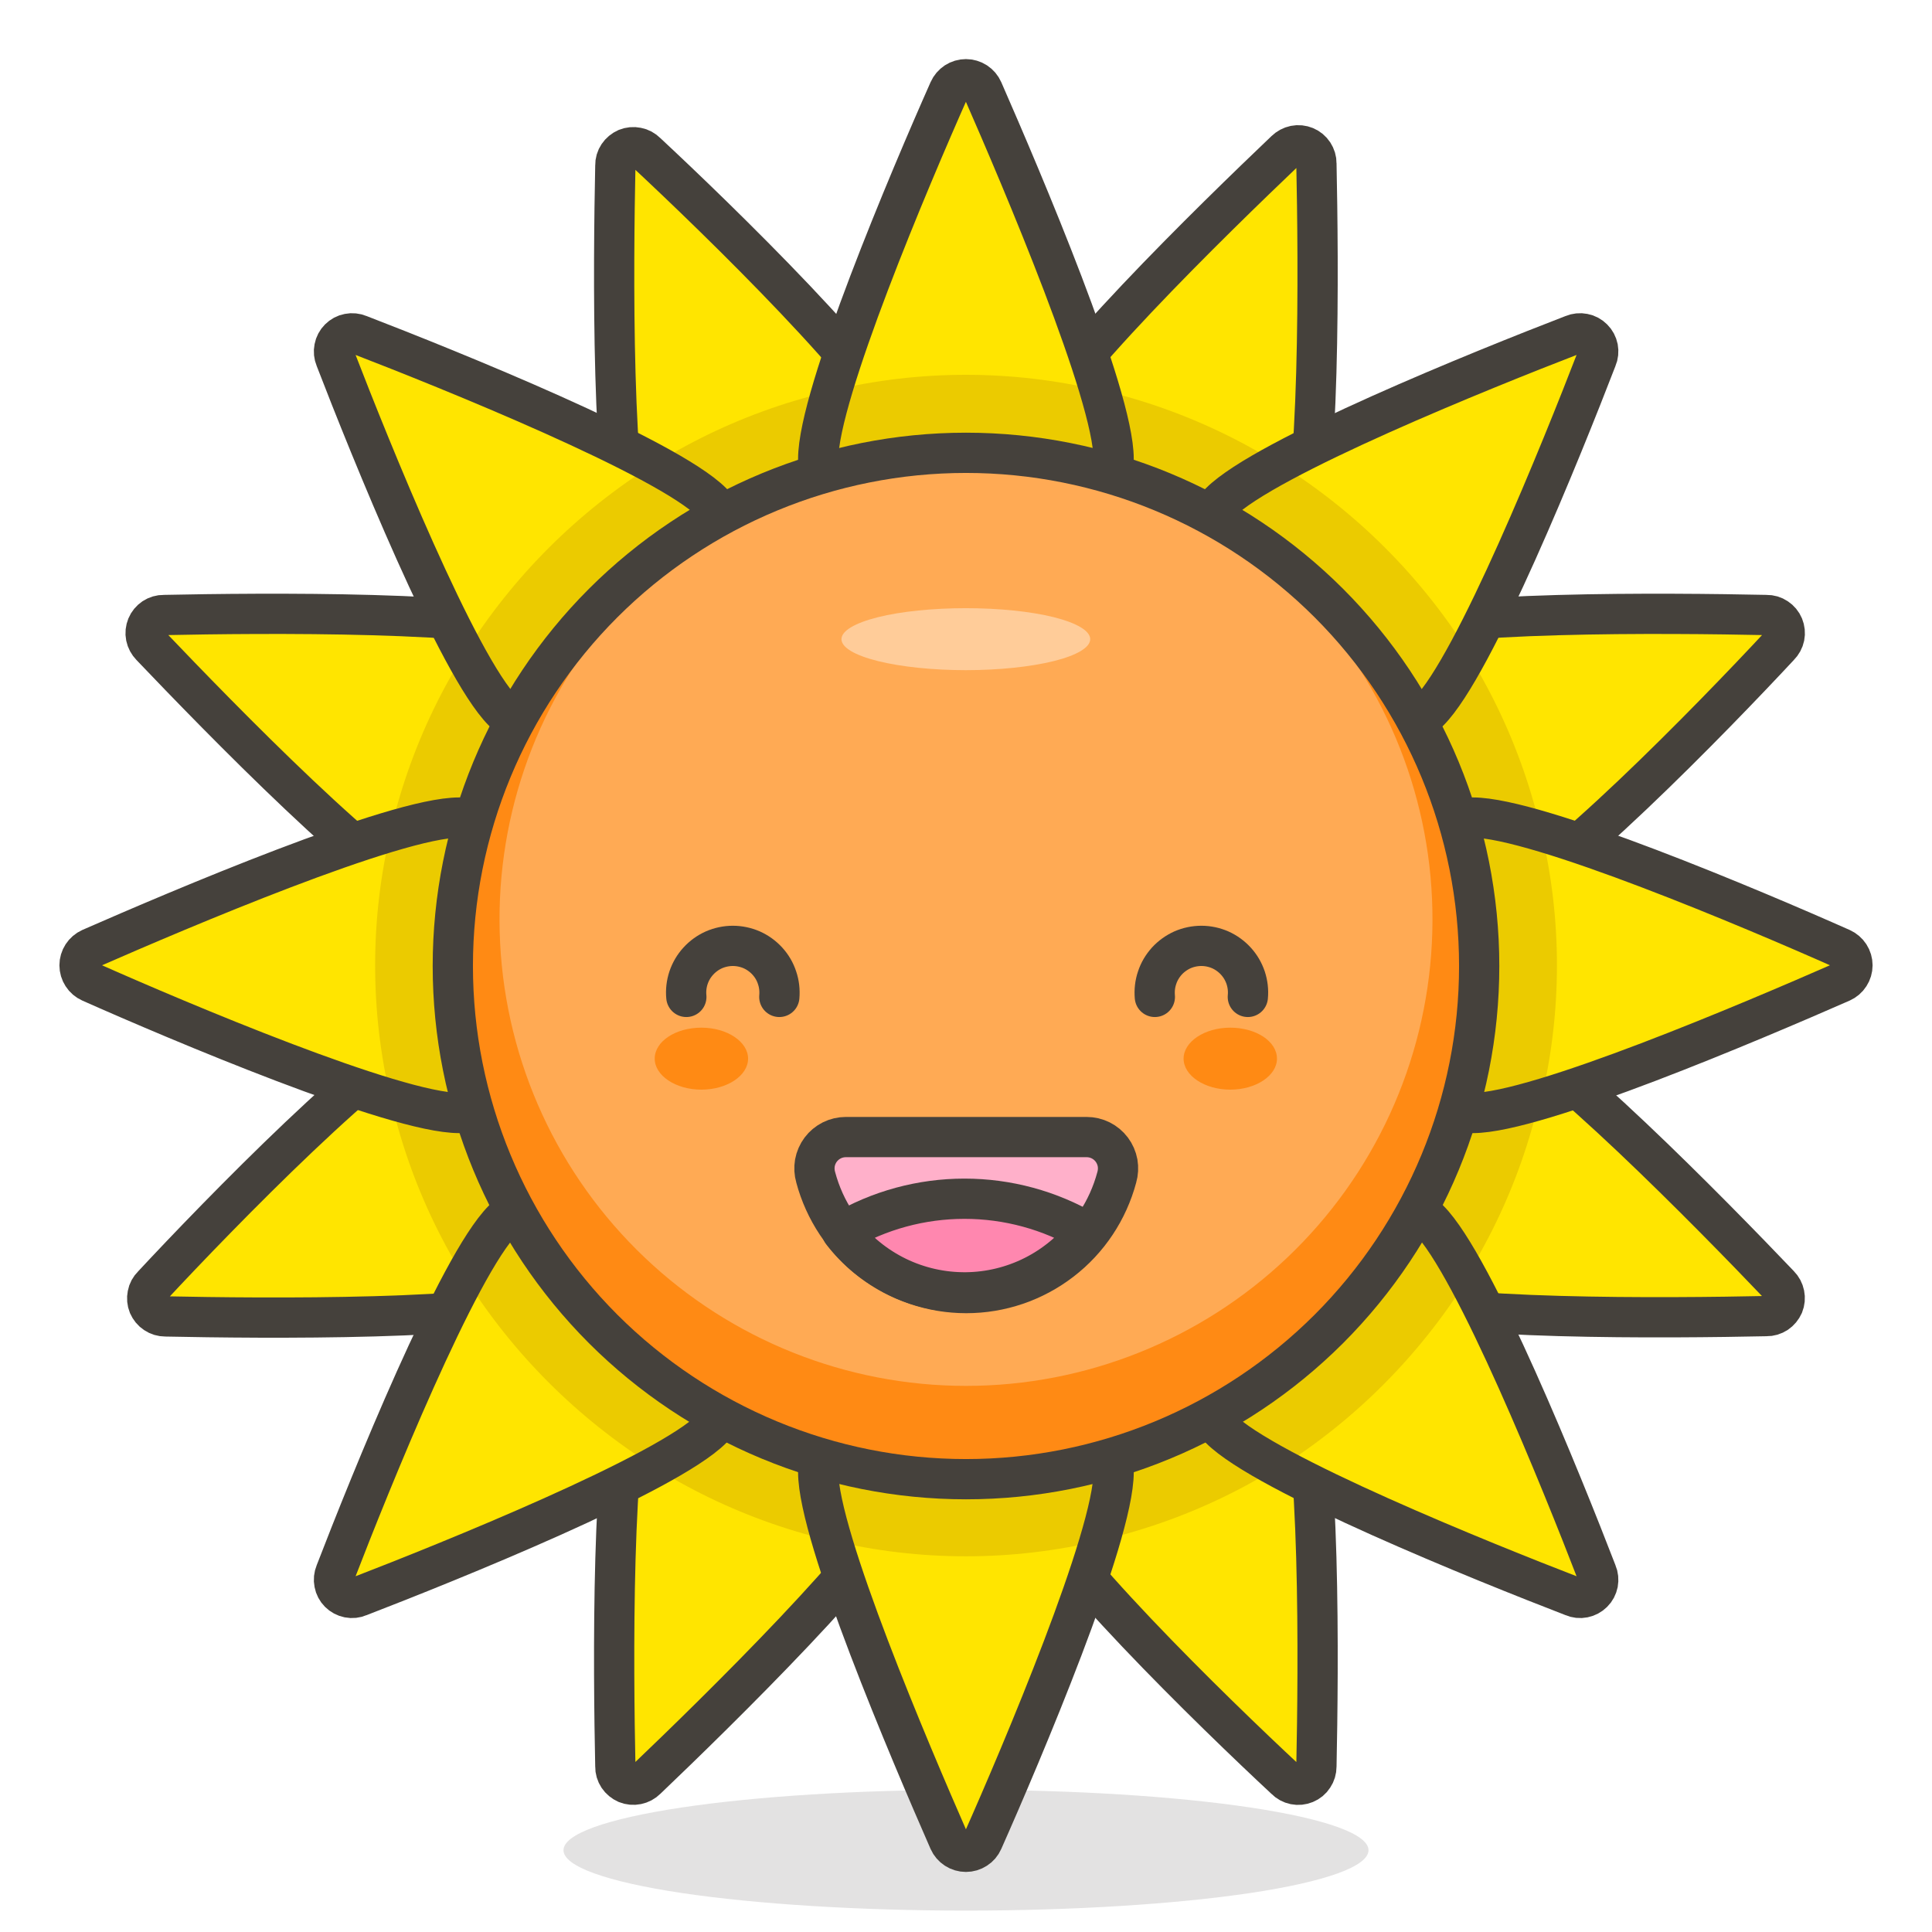 <svg width="24" height="24" viewBox="0 0 24 24" fill="none" xmlns="http://www.w3.org/2000/svg">
<g clip-path="url(#clip0_8096_8148)">
<path opacity="0.15" d="M7 22.984C7 23.183 7.527 23.374 8.464 23.515C9.402 23.655 10.674 23.734 12 23.734C13.326 23.734 14.598 23.655 15.536 23.515C16.473 23.374 17 23.183 17 22.984C17 22.785 16.473 22.595 15.536 22.454C14.598 22.313 13.326 22.234 12 22.234C10.674 22.234 9.402 22.313 8.464 22.454C7.527 22.595 7 22.785 7 22.984Z" fill="#45413C"/>
<path d="M11.284 5.5C11.38 5.723 11.431 5.963 11.434 6.207C11.436 6.45 11.391 6.691 11.299 6.916C11.208 7.142 11.072 7.347 10.901 7.519C10.73 7.692 10.526 7.829 10.301 7.922C10.077 8.015 9.836 8.063 9.593 8.062C9.349 8.061 9.109 8.012 8.885 7.917C8.661 7.823 8.458 7.684 8.288 7.511C8.117 7.337 7.984 7.131 7.894 6.905C7.589 6.165 7.619 3.25 7.644 2.055C7.643 2.01 7.656 1.966 7.681 1.929C7.706 1.892 7.741 1.863 7.782 1.845C7.824 1.828 7.869 1.824 7.913 1.833C7.957 1.841 7.997 1.863 8.029 1.895C8.894 2.7 10.999 4.74 11.284 5.5Z" fill="#FFE500"/>
<path d="M6.885 7.89C7.124 7.969 7.343 8.097 7.53 8.264C7.717 8.432 7.868 8.636 7.972 8.865C8.077 9.093 8.134 9.34 8.14 9.591C8.145 9.842 8.099 10.092 8.004 10.325C7.909 10.557 7.767 10.768 7.587 10.943C7.408 11.119 7.194 11.255 6.959 11.345C6.724 11.434 6.474 11.475 6.223 11.464C5.972 11.452 5.726 11.39 5.5 11.28C4.74 10.995 2.7 8.89 1.875 8.025C1.844 7.993 1.822 7.953 1.813 7.909C1.804 7.865 1.809 7.82 1.826 7.778C1.843 7.737 1.872 7.702 1.909 7.677C1.947 7.652 1.991 7.639 2.035 7.64C3.23 7.615 6.145 7.585 6.885 7.89Z" fill="#FFE500"/>
<path d="M5.5 12.713C5.723 12.616 5.963 12.565 6.207 12.563C6.45 12.56 6.691 12.606 6.916 12.697C7.142 12.788 7.347 12.924 7.519 13.095C7.692 13.266 7.829 13.47 7.922 13.695C8.015 13.92 8.063 14.161 8.062 14.404C8.061 14.647 8.012 14.887 7.917 15.111C7.823 15.336 7.684 15.539 7.511 15.709C7.337 15.879 7.131 16.013 6.905 16.103C6.165 16.408 3.25 16.378 2.055 16.353C2.01 16.353 1.966 16.34 1.929 16.315C1.892 16.291 1.863 16.255 1.845 16.214C1.828 16.173 1.824 16.127 1.833 16.083C1.841 16.039 1.863 15.999 1.895 15.968C2.7 15.103 4.74 12.998 5.5 12.713Z" fill="#FFE500"/>
<path d="M7.894 17.114C7.973 16.876 8.101 16.656 8.268 16.469C8.436 16.282 8.64 16.132 8.869 16.027C9.097 15.922 9.344 15.865 9.595 15.86C9.846 15.854 10.096 15.901 10.328 15.996C10.561 16.091 10.771 16.232 10.947 16.412C11.123 16.592 11.259 16.805 11.349 17.04C11.438 17.275 11.479 17.525 11.468 17.776C11.456 18.027 11.394 18.273 11.284 18.499C10.979 19.239 8.894 21.279 8.029 22.104C7.997 22.136 7.957 22.157 7.913 22.166C7.869 22.175 7.824 22.171 7.782 22.154C7.741 22.136 7.706 22.107 7.681 22.07C7.656 22.032 7.643 21.989 7.644 21.944C7.619 20.769 7.589 17.854 7.894 17.114Z" fill="#FFE500"/>
<path d="M12.713 18.499C12.616 18.276 12.565 18.036 12.563 17.793C12.56 17.549 12.606 17.308 12.697 17.083C12.788 16.858 12.924 16.652 13.095 16.48C13.266 16.307 13.47 16.17 13.695 16.077C13.92 15.984 14.161 15.937 14.404 15.938C14.647 15.938 14.887 15.988 15.111 16.082C15.336 16.177 15.539 16.315 15.709 16.489C15.879 16.663 16.013 16.868 16.103 17.094C16.408 17.834 16.378 20.749 16.353 21.944C16.353 21.989 16.34 22.033 16.315 22.07C16.291 22.108 16.255 22.137 16.214 22.154C16.173 22.171 16.127 22.176 16.083 22.167C16.039 22.158 15.999 22.136 15.968 22.104C15.103 21.299 12.998 19.259 12.713 18.499Z" fill="#FFE500"/>
<path d="M17.114 16.099C16.876 16.02 16.656 15.892 16.469 15.725C16.282 15.557 16.132 15.352 16.027 15.124C15.922 14.896 15.865 14.649 15.86 14.398C15.854 14.146 15.901 13.897 15.996 13.664C16.091 13.432 16.232 13.221 16.412 13.046C16.592 12.87 16.805 12.734 17.04 12.644C17.275 12.555 17.525 12.514 17.776 12.525C18.027 12.537 18.273 12.599 18.499 12.709C19.239 13.014 21.279 15.099 22.104 15.964C22.136 15.996 22.157 16.036 22.166 16.08C22.175 16.124 22.171 16.169 22.154 16.211C22.136 16.252 22.107 16.287 22.07 16.312C22.032 16.337 21.989 16.35 21.944 16.349C20.769 16.374 17.854 16.404 17.114 16.099Z" fill="#FFE500"/>
<path d="M18.499 11.28C18.276 11.376 18.036 11.427 17.793 11.43C17.549 11.432 17.308 11.387 17.083 11.295C16.858 11.204 16.652 11.069 16.48 10.897C16.307 10.726 16.17 10.522 16.077 10.297C15.984 10.073 15.937 9.832 15.938 9.589C15.938 9.345 15.988 9.105 16.082 8.881C16.177 8.657 16.315 8.454 16.489 8.284C16.663 8.114 16.868 7.98 17.094 7.89C17.834 7.585 20.749 7.615 21.944 7.64C21.989 7.639 22.033 7.652 22.07 7.677C22.108 7.702 22.137 7.737 22.154 7.778C22.171 7.82 22.176 7.865 22.167 7.909C22.158 7.953 22.136 7.993 22.104 8.025C21.299 8.89 19.259 10.995 18.499 11.28Z" fill="#FFE500"/>
<path d="M16.103 6.881C16.024 7.12 15.896 7.339 15.728 7.526C15.561 7.713 15.356 7.864 15.128 7.969C14.9 8.073 14.653 8.13 14.402 8.136C14.15 8.141 13.901 8.095 13.668 8C13.436 7.905 13.225 7.763 13.05 7.583C12.874 7.404 12.738 7.19 12.648 6.955C12.558 6.721 12.518 6.47 12.529 6.219C12.54 5.968 12.603 5.722 12.713 5.497C12.998 4.737 15.103 2.696 15.968 1.871C16 1.84 16.04 1.818 16.084 1.809C16.128 1.8 16.173 1.805 16.215 1.822C16.256 1.839 16.291 1.868 16.316 1.906C16.34 1.943 16.354 1.987 16.353 2.031C16.378 3.227 16.408 6.141 16.103 6.881Z" fill="#FFE500"/>
<path d="M10.294 7.881C10.517 7.789 10.721 7.654 10.892 7.484C11.063 7.314 11.199 7.111 11.292 6.888C11.385 6.665 11.433 6.426 11.433 6.185C11.434 5.943 11.386 5.704 11.294 5.481C11.159 5.221 10.991 4.981 10.794 4.766C9.684 4.946 8.631 5.383 7.719 6.041C7.737 6.328 7.793 6.612 7.884 6.886C7.976 7.11 8.112 7.313 8.283 7.484C8.455 7.655 8.658 7.791 8.882 7.884C9.106 7.976 9.346 8.023 9.588 8.023C9.83 8.022 10.07 7.974 10.294 7.881Z" fill="#EBCB00"/>
<path d="M7.878 10.287C8.061 9.836 8.059 9.332 7.872 8.883C7.685 8.434 7.327 8.078 6.878 7.892C6.604 7.801 6.32 7.745 6.033 7.727C5.375 8.639 4.938 9.691 4.758 10.802C4.973 10.999 5.213 11.167 5.473 11.302C5.697 11.394 5.938 11.442 6.181 11.441C6.423 11.44 6.664 11.391 6.887 11.296C7.111 11.202 7.314 11.064 7.484 10.891C7.654 10.717 7.788 10.512 7.878 10.287Z" fill="#EBCB00"/>
<path d="M7.881 13.702C7.789 13.479 7.654 13.275 7.484 13.104C7.314 12.933 7.111 12.797 6.888 12.704C6.665 12.611 6.426 12.563 6.185 12.562C5.943 12.562 5.704 12.61 5.481 12.702C5.221 12.836 4.981 13.005 4.766 13.202C4.946 14.312 5.383 15.365 6.041 16.277C6.328 16.258 6.612 16.203 6.886 16.112C7.11 16.02 7.313 15.884 7.484 15.712C7.655 15.541 7.791 15.338 7.884 15.114C7.976 14.89 8.023 14.65 8.023 14.408C8.022 14.165 7.974 13.926 7.881 13.702Z" fill="#EBCB00"/>
<path d="M10.296 16.115C9.845 15.929 9.339 15.931 8.889 16.118C8.439 16.306 8.081 16.664 7.895 17.115C7.805 17.388 7.749 17.672 7.73 17.96C8.643 18.617 9.695 19.054 10.806 19.235C11.003 19.019 11.171 18.779 11.306 18.52C11.398 18.296 11.446 18.055 11.445 17.813C11.445 17.57 11.396 17.33 11.302 17.106C11.208 16.883 11.071 16.68 10.898 16.51C10.725 16.339 10.521 16.205 10.296 16.115Z" fill="#EBCB00"/>
<path d="M13.706 16.111C13.482 16.203 13.279 16.337 13.108 16.508C12.937 16.678 12.8 16.88 12.708 17.103C12.615 17.326 12.567 17.566 12.566 17.807C12.566 18.049 12.614 18.288 12.706 18.511C12.84 18.77 13.008 19.011 13.206 19.226C14.316 19.046 15.369 18.609 16.281 17.951C16.262 17.663 16.207 17.38 16.116 17.106C16.023 16.882 15.888 16.679 15.716 16.508C15.545 16.336 15.341 16.2 15.118 16.108C14.894 16.016 14.654 15.968 14.412 15.969C14.169 15.969 13.93 16.018 13.706 16.111Z" fill="#EBCB00"/>
<path d="M18.499 12.713C18.276 12.616 18.036 12.565 17.793 12.563C17.549 12.56 17.308 12.606 17.083 12.697C16.858 12.788 16.652 12.924 16.48 13.095C16.307 13.266 16.17 13.47 16.077 13.695C15.984 13.92 15.937 14.161 15.938 14.404C15.938 14.647 15.988 14.887 16.082 15.111C16.177 15.336 16.315 15.539 16.489 15.709C16.663 15.879 16.868 16.013 17.094 16.103C17.368 16.194 17.652 16.249 17.939 16.268C18.597 15.355 19.034 14.303 19.214 13.193C18.998 13.002 18.758 12.841 18.499 12.713Z" fill="#EBCB00"/>
<path d="M16.119 10.286C16.21 10.509 16.345 10.713 16.515 10.884C16.686 11.055 16.888 11.191 17.111 11.284C17.334 11.377 17.573 11.425 17.815 11.425C18.056 11.426 18.296 11.378 18.519 11.286C18.778 11.152 19.019 10.983 19.234 10.786C19.053 9.676 18.617 8.623 17.959 7.711C17.671 7.73 17.387 7.785 17.114 7.876C16.89 7.968 16.686 8.104 16.515 8.276C16.344 8.447 16.208 8.65 16.116 8.874C16.023 9.098 15.976 9.338 15.977 9.58C15.977 9.823 16.025 10.062 16.119 10.286Z" fill="#EBCB00"/>
<path d="M13.705 7.87C14.155 8.055 14.662 8.054 15.111 7.866C15.561 7.679 15.919 7.321 16.105 6.87C16.195 6.597 16.251 6.313 16.27 6.025C15.357 5.367 14.305 4.931 13.195 4.75C12.997 4.965 12.829 5.206 12.695 5.465C12.602 5.689 12.554 5.929 12.555 6.172C12.555 6.415 12.604 6.655 12.698 6.878C12.792 7.102 12.929 7.305 13.102 7.475C13.275 7.645 13.479 7.779 13.705 7.87Z" fill="#EBCB00"/>
<path d="M11.284 5.5C11.38 5.723 11.431 5.963 11.434 6.207C11.436 6.45 11.391 6.691 11.299 6.916C11.208 7.142 11.072 7.347 10.901 7.519C10.73 7.692 10.526 7.829 10.301 7.922C10.077 8.015 9.836 8.063 9.593 8.062C9.349 8.061 9.109 8.012 8.885 7.917C8.661 7.823 8.458 7.684 8.288 7.511C8.117 7.337 7.984 7.131 7.894 6.905C7.589 6.165 7.619 3.25 7.644 2.055C7.643 2.01 7.656 1.966 7.681 1.929C7.706 1.892 7.741 1.863 7.782 1.845C7.824 1.828 7.869 1.824 7.913 1.833C7.957 1.841 7.997 1.863 8.029 1.895C8.894 2.7 10.999 4.74 11.284 5.5Z" stroke="#45413C" stroke-width="0.5" stroke-linecap="round" stroke-linejoin="round"/>
<path d="M6.885 7.89C7.124 7.969 7.343 8.097 7.53 8.264C7.717 8.432 7.868 8.636 7.972 8.865C8.077 9.093 8.134 9.34 8.14 9.591C8.145 9.842 8.099 10.092 8.004 10.325C7.909 10.557 7.767 10.768 7.587 10.943C7.408 11.119 7.194 11.255 6.959 11.345C6.724 11.434 6.474 11.475 6.223 11.464C5.972 11.452 5.726 11.39 5.5 11.28C4.74 10.995 2.7 8.89 1.875 8.025C1.844 7.993 1.822 7.953 1.813 7.909C1.804 7.865 1.809 7.82 1.826 7.778C1.843 7.737 1.872 7.702 1.909 7.677C1.947 7.652 1.991 7.639 2.035 7.64C3.23 7.615 6.145 7.585 6.885 7.89Z" stroke="#45413C" stroke-width="0.5" stroke-linecap="round" stroke-linejoin="round"/>
<path d="M5.5 12.713C5.723 12.616 5.963 12.565 6.207 12.563C6.45 12.56 6.691 12.606 6.916 12.697C7.142 12.788 7.347 12.924 7.519 13.095C7.692 13.266 7.829 13.47 7.922 13.695C8.015 13.92 8.063 14.161 8.062 14.404C8.061 14.647 8.012 14.887 7.917 15.111C7.823 15.336 7.684 15.539 7.511 15.709C7.337 15.879 7.131 16.013 6.905 16.103C6.165 16.408 3.25 16.378 2.055 16.353C2.01 16.353 1.966 16.34 1.929 16.315C1.892 16.291 1.863 16.255 1.845 16.214C1.828 16.173 1.824 16.127 1.833 16.083C1.841 16.039 1.863 15.999 1.895 15.968C2.7 15.103 4.74 12.998 5.5 12.713Z" stroke="#45413C" stroke-width="0.5" stroke-linecap="round" stroke-linejoin="round"/>
<path d="M7.894 17.114C7.973 16.876 8.101 16.656 8.268 16.469C8.436 16.282 8.64 16.132 8.869 16.027C9.097 15.922 9.344 15.865 9.595 15.86C9.846 15.854 10.096 15.901 10.328 15.996C10.561 16.091 10.771 16.232 10.947 16.412C11.123 16.592 11.259 16.805 11.349 17.04C11.438 17.275 11.479 17.525 11.468 17.776C11.456 18.027 11.394 18.273 11.284 18.499C10.979 19.239 8.894 21.279 8.029 22.104C7.997 22.136 7.957 22.157 7.913 22.166C7.869 22.175 7.824 22.171 7.782 22.154C7.741 22.136 7.706 22.107 7.681 22.07C7.656 22.032 7.643 21.989 7.644 21.944C7.619 20.769 7.589 17.854 7.894 17.114Z" stroke="#45413C" stroke-width="0.5" stroke-linecap="round" stroke-linejoin="round"/>
<path d="M12.713 18.499C12.616 18.276 12.565 18.036 12.563 17.793C12.56 17.549 12.606 17.308 12.697 17.083C12.788 16.858 12.924 16.652 13.095 16.48C13.266 16.307 13.47 16.17 13.695 16.077C13.92 15.984 14.161 15.937 14.404 15.938C14.647 15.938 14.887 15.988 15.111 16.082C15.336 16.177 15.539 16.315 15.709 16.489C15.879 16.663 16.013 16.868 16.103 17.094C16.408 17.834 16.378 20.749 16.353 21.944C16.353 21.989 16.34 22.033 16.315 22.07C16.291 22.108 16.255 22.137 16.214 22.154C16.173 22.171 16.127 22.176 16.083 22.167C16.039 22.158 15.999 22.136 15.968 22.104C15.103 21.299 12.998 19.259 12.713 18.499Z" stroke="#45413C" stroke-width="0.5" stroke-linecap="round" stroke-linejoin="round"/>
<path d="M17.114 16.099C16.876 16.02 16.656 15.892 16.469 15.725C16.282 15.557 16.132 15.352 16.027 15.124C15.922 14.896 15.865 14.649 15.86 14.398C15.854 14.146 15.901 13.897 15.996 13.664C16.091 13.432 16.232 13.221 16.412 13.046C16.592 12.87 16.805 12.734 17.04 12.644C17.275 12.555 17.525 12.514 17.776 12.525C18.027 12.537 18.273 12.599 18.499 12.709C19.239 13.014 21.279 15.099 22.104 15.964C22.136 15.996 22.157 16.036 22.166 16.08C22.175 16.124 22.171 16.169 22.154 16.211C22.136 16.252 22.107 16.287 22.07 16.312C22.032 16.337 21.989 16.35 21.944 16.349C20.769 16.374 17.854 16.404 17.114 16.099Z" stroke="#45413C" stroke-width="0.5" stroke-linecap="round" stroke-linejoin="round"/>
<path d="M18.499 11.28C18.276 11.376 18.036 11.427 17.793 11.43C17.549 11.432 17.308 11.387 17.083 11.295C16.858 11.204 16.652 11.069 16.48 10.897C16.307 10.726 16.17 10.522 16.077 10.297C15.984 10.073 15.937 9.832 15.938 9.589C15.938 9.345 15.988 9.105 16.082 8.881C16.177 8.657 16.315 8.454 16.489 8.284C16.663 8.114 16.868 7.98 17.094 7.89C17.834 7.585 20.749 7.615 21.944 7.64C21.989 7.639 22.033 7.652 22.07 7.677C22.108 7.702 22.137 7.737 22.154 7.778C22.171 7.82 22.176 7.865 22.167 7.909C22.158 7.953 22.136 7.993 22.104 8.025C21.299 8.89 19.259 10.995 18.499 11.28Z" stroke="#45413C" stroke-width="0.5" stroke-linecap="round" stroke-linejoin="round"/>
<path d="M16.103 6.881C16.024 7.12 15.896 7.339 15.728 7.526C15.561 7.713 15.356 7.864 15.128 7.969C14.9 8.073 14.653 8.13 14.402 8.136C14.15 8.141 13.901 8.095 13.668 8C13.436 7.905 13.225 7.763 13.05 7.583C12.874 7.404 12.738 7.19 12.648 6.955C12.558 6.721 12.518 6.47 12.529 6.219C12.54 5.968 12.603 5.722 12.713 5.497C12.998 4.737 15.103 2.696 15.968 1.871C16 1.84 16.04 1.818 16.084 1.809C16.128 1.8 16.173 1.805 16.215 1.822C16.256 1.839 16.291 1.868 16.316 1.906C16.34 1.943 16.354 1.987 16.353 2.031C16.378 3.227 16.408 6.141 16.103 6.881Z" stroke="#45413C" stroke-width="0.5" stroke-linecap="round" stroke-linejoin="round"/>
<path d="M8.846 6.243C9.186 6.589 9.375 7.054 9.373 7.538C9.372 8.022 9.178 8.486 8.836 8.828C8.494 9.171 8.03 9.364 7.546 9.366C7.062 9.368 6.596 9.178 6.251 8.838C5.686 8.273 4.596 5.568 4.166 4.453C4.149 4.412 4.144 4.367 4.153 4.323C4.161 4.279 4.183 4.238 4.214 4.207C4.246 4.175 4.286 4.153 4.33 4.145C4.374 4.136 4.42 4.141 4.461 4.158C5.576 4.588 8.281 5.678 8.846 6.243Z" fill="#FFE500"/>
<path d="M5.704 10.156C6.191 10.156 6.658 10.35 7.002 10.694C7.346 11.038 7.539 11.505 7.539 11.991C7.539 12.478 7.346 12.945 7.002 13.289C6.658 13.633 6.191 13.826 5.704 13.826C4.904 13.826 2.204 12.681 1.124 12.201C1.084 12.183 1.049 12.154 1.025 12.116C1.001 12.079 0.988 12.036 0.988 11.991C0.988 11.947 1.001 11.903 1.025 11.866C1.049 11.829 1.084 11.799 1.124 11.781C2.219 11.301 4.904 10.156 5.704 10.156Z" fill="#FFE500"/>
<path d="M6.251 15.152C6.596 14.813 7.062 14.623 7.546 14.625C8.03 14.627 8.494 14.82 8.836 15.162C9.178 15.505 9.372 15.969 9.373 16.453C9.375 16.937 9.186 17.402 8.846 17.747C8.281 18.312 5.576 19.402 4.461 19.832C4.42 19.85 4.374 19.855 4.33 19.846C4.286 19.837 4.246 19.816 4.214 19.784C4.183 19.753 4.161 19.712 4.153 19.668C4.144 19.624 4.149 19.578 4.166 19.537C4.596 18.422 5.686 15.717 6.251 15.152Z" fill="#FFE500"/>
<path d="M10.164 18.288C10.164 17.802 10.357 17.335 10.701 16.991C11.046 16.646 11.512 16.453 11.999 16.453C12.486 16.453 12.953 16.646 13.297 16.991C13.641 17.335 13.834 17.802 13.834 18.288C13.834 19.088 12.689 21.788 12.209 22.868C12.191 22.909 12.162 22.943 12.124 22.967C12.087 22.991 12.043 23.004 11.999 23.004C11.955 23.004 11.911 22.991 11.874 22.967C11.837 22.943 11.807 22.909 11.789 22.868C11.309 21.773 10.164 19.088 10.164 18.288Z" fill="#FFE500"/>
<path d="M15.156 17.747C14.816 17.402 14.627 16.937 14.629 16.453C14.631 15.969 14.824 15.505 15.166 15.162C15.509 14.82 15.973 14.627 16.457 14.625C16.941 14.623 17.406 14.813 17.751 15.152C18.316 15.717 19.406 18.422 19.836 19.537C19.854 19.578 19.858 19.624 19.85 19.668C19.841 19.712 19.82 19.753 19.788 19.784C19.756 19.816 19.716 19.837 19.672 19.846C19.628 19.855 19.582 19.85 19.541 19.832C18.426 19.402 15.721 18.312 15.156 17.747Z" fill="#FFE500"/>
<path d="M18.296 13.826C17.809 13.826 17.343 13.633 16.998 13.289C16.654 12.945 16.461 12.478 16.461 11.991C16.461 11.505 16.654 11.038 16.998 10.694C17.343 10.35 17.809 10.156 18.296 10.156C19.096 10.156 21.796 11.301 22.876 11.781C22.916 11.799 22.951 11.829 22.975 11.866C22.999 11.903 23.012 11.947 23.012 11.991C23.012 12.036 22.999 12.079 22.975 12.116C22.951 12.154 22.916 12.183 22.876 12.201C21.781 12.681 19.096 13.826 18.296 13.826Z" fill="#FFE500"/>
<path d="M17.751 8.838C17.406 9.178 16.941 9.368 16.457 9.366C15.973 9.364 15.509 9.171 15.166 8.828C14.824 8.486 14.631 8.022 14.629 7.538C14.627 7.054 14.816 6.589 15.156 6.243C15.721 5.678 18.426 4.588 19.541 4.158C19.582 4.141 19.628 4.136 19.672 4.145C19.716 4.153 19.756 4.175 19.788 4.207C19.82 4.238 19.841 4.279 19.85 4.323C19.858 4.367 19.854 4.412 19.836 4.453C19.406 5.568 18.316 8.273 17.751 8.838Z" fill="#FFE500"/>
<path d="M13.834 5.701C13.834 6.187 13.641 6.654 13.297 6.998C12.953 7.342 12.486 7.536 11.999 7.536C11.512 7.536 11.046 7.342 10.701 6.998C10.357 6.654 10.164 6.187 10.164 5.701C10.164 4.901 11.309 2.201 11.789 1.121C11.807 1.08 11.837 1.046 11.874 1.021C11.911 0.997 11.955 0.984 11.999 0.984C12.043 0.984 12.087 0.997 12.124 1.021C12.162 1.046 12.191 1.08 12.209 1.121C12.689 2.216 13.834 4.901 13.834 5.701Z" fill="#FFE500"/>
<path d="M8.843 8.836C9.186 8.491 9.379 8.024 9.379 7.538C9.379 7.052 9.186 6.585 8.843 6.241C8.625 6.051 8.383 5.892 8.123 5.766C7.173 6.361 6.369 7.165 5.773 8.116C5.899 8.375 6.059 8.618 6.248 8.836C6.593 9.179 7.06 9.371 7.546 9.371C8.032 9.371 8.499 9.179 8.843 8.836Z" fill="#EBCB00"/>
<path d="M7.54 11.991C7.54 11.75 7.493 11.512 7.401 11.289C7.308 11.066 7.173 10.864 7.003 10.694C6.832 10.523 6.63 10.388 6.407 10.296C6.185 10.204 5.946 10.156 5.705 10.156C5.416 10.178 5.13 10.235 4.855 10.326C4.595 11.421 4.595 12.562 4.855 13.656C5.13 13.748 5.416 13.805 5.705 13.826C5.946 13.826 6.185 13.779 6.407 13.687C6.63 13.594 6.832 13.459 7.003 13.289C7.173 13.118 7.308 12.916 7.401 12.694C7.493 12.471 7.54 12.232 7.54 11.991Z" fill="#EBCB00"/>
<path d="M8.843 15.145C8.499 14.802 8.032 14.609 7.546 14.609C7.06 14.609 6.593 14.802 6.248 15.145C6.059 15.363 5.899 15.605 5.773 15.865C6.369 16.816 7.173 17.619 8.123 18.215C8.385 18.081 8.627 17.913 8.843 17.715C9.179 17.371 9.366 16.91 9.366 16.43C9.366 15.95 9.179 15.488 8.843 15.145Z" fill="#EBCB00"/>
<path d="M11.999 16.453C11.512 16.453 11.046 16.646 10.701 16.991C10.357 17.335 10.164 17.802 10.164 18.288C10.185 18.577 10.242 18.863 10.334 19.138C11.429 19.398 12.569 19.398 13.664 19.138C13.756 18.863 13.813 18.577 13.834 18.288C13.834 17.802 13.641 17.335 13.297 16.991C12.953 16.646 12.486 16.453 11.999 16.453Z" fill="#EBCB00"/>
<path d="M15.152 15.151C14.81 15.496 14.617 15.963 14.617 16.449C14.617 16.935 14.81 17.401 15.152 17.746C15.369 17.944 15.611 18.113 15.873 18.246C16.823 17.651 17.627 16.847 18.223 15.896C18.089 15.635 17.921 15.393 17.723 15.176C17.382 14.838 16.923 14.645 16.443 14.641C15.963 14.636 15.499 14.819 15.152 15.151Z" fill="#EBCB00"/>
<path d="M19.146 10.326C18.871 10.235 18.585 10.178 18.296 10.156C17.809 10.156 17.343 10.35 16.998 10.694C16.654 11.038 16.461 11.505 16.461 11.991C16.461 12.478 16.654 12.945 16.998 13.289C17.343 13.633 17.809 13.826 18.296 13.826C18.585 13.805 18.871 13.748 19.146 13.656C19.406 12.562 19.406 11.421 19.146 10.326Z" fill="#EBCB00"/>
<path d="M15.156 8.836C15.501 9.179 15.967 9.371 16.453 9.371C16.939 9.371 17.406 9.179 17.751 8.836C17.949 8.619 18.117 8.377 18.251 8.116C17.655 7.165 16.852 6.361 15.901 5.766C15.641 5.892 15.399 6.051 15.181 6.241C14.835 6.582 14.638 7.047 14.633 7.533C14.628 8.019 14.816 8.488 15.156 8.836Z" fill="#EBCB00"/>
<path d="M11.999 7.536C12.24 7.536 12.479 7.489 12.701 7.397C12.924 7.304 13.126 7.169 13.297 6.999C13.467 6.828 13.602 6.626 13.694 6.404C13.787 6.181 13.834 5.942 13.834 5.701C13.813 5.412 13.756 5.126 13.664 4.851C12.569 4.591 11.429 4.591 10.334 4.851C10.242 5.126 10.185 5.412 10.164 5.701C10.164 5.942 10.211 6.181 10.304 6.404C10.396 6.626 10.531 6.828 10.701 6.999C11.046 7.343 11.512 7.536 11.999 7.536Z" fill="#EBCB00"/>
<path d="M8.846 6.243C9.186 6.589 9.375 7.054 9.373 7.538C9.372 8.022 9.178 8.486 8.836 8.828C8.494 9.171 8.03 9.364 7.546 9.366C7.062 9.368 6.596 9.178 6.251 8.838C5.686 8.273 4.596 5.568 4.166 4.453C4.149 4.412 4.144 4.367 4.153 4.323C4.161 4.279 4.183 4.238 4.214 4.207C4.246 4.175 4.286 4.153 4.33 4.145C4.374 4.136 4.42 4.141 4.461 4.158C5.576 4.588 8.281 5.678 8.846 6.243Z" stroke="#45413C" stroke-width="0.5" stroke-linecap="round" stroke-linejoin="round"/>
<path d="M5.704 10.156C6.191 10.156 6.658 10.35 7.002 10.694C7.346 11.038 7.539 11.505 7.539 11.991C7.539 12.478 7.346 12.945 7.002 13.289C6.658 13.633 6.191 13.826 5.704 13.826C4.904 13.826 2.204 12.681 1.124 12.201C1.084 12.183 1.049 12.154 1.025 12.116C1.001 12.079 0.988 12.036 0.988 11.991C0.988 11.947 1.001 11.903 1.025 11.866C1.049 11.829 1.084 11.799 1.124 11.781C2.219 11.301 4.904 10.156 5.704 10.156Z" stroke="#45413C" stroke-width="0.5" stroke-linecap="round" stroke-linejoin="round"/>
<path d="M6.251 15.152C6.596 14.813 7.062 14.623 7.546 14.625C8.03 14.627 8.494 14.82 8.836 15.162C9.178 15.505 9.372 15.969 9.373 16.453C9.375 16.937 9.186 17.402 8.846 17.747C8.281 18.312 5.576 19.402 4.461 19.832C4.42 19.85 4.374 19.855 4.33 19.846C4.286 19.837 4.246 19.816 4.214 19.784C4.183 19.753 4.161 19.712 4.153 19.668C4.144 19.624 4.149 19.578 4.166 19.537C4.596 18.422 5.686 15.717 6.251 15.152Z" stroke="#45413C" stroke-width="0.5" stroke-linecap="round" stroke-linejoin="round"/>
<path d="M10.164 18.288C10.164 17.802 10.357 17.335 10.701 16.991C11.046 16.646 11.512 16.453 11.999 16.453C12.486 16.453 12.953 16.646 13.297 16.991C13.641 17.335 13.834 17.802 13.834 18.288C13.834 19.088 12.689 21.788 12.209 22.868C12.191 22.909 12.162 22.943 12.124 22.967C12.087 22.991 12.043 23.004 11.999 23.004C11.955 23.004 11.911 22.991 11.874 22.967C11.837 22.943 11.807 22.909 11.789 22.868C11.309 21.773 10.164 19.088 10.164 18.288Z" stroke="#45413C" stroke-width="0.5" stroke-linecap="round" stroke-linejoin="round"/>
<path d="M15.156 17.747C14.816 17.402 14.627 16.937 14.629 16.453C14.631 15.969 14.824 15.505 15.166 15.162C15.509 14.82 15.973 14.627 16.457 14.625C16.941 14.623 17.406 14.813 17.751 15.152C18.316 15.717 19.406 18.422 19.836 19.537C19.854 19.578 19.858 19.624 19.85 19.668C19.841 19.712 19.82 19.753 19.788 19.784C19.756 19.816 19.716 19.837 19.672 19.846C19.628 19.855 19.582 19.85 19.541 19.832C18.426 19.402 15.721 18.312 15.156 17.747Z" stroke="#45413C" stroke-width="0.5" stroke-linecap="round" stroke-linejoin="round"/>
<path d="M18.296 13.826C17.809 13.826 17.343 13.633 16.998 13.289C16.654 12.945 16.461 12.478 16.461 11.991C16.461 11.505 16.654 11.038 16.998 10.694C17.343 10.35 17.809 10.156 18.296 10.156C19.096 10.156 21.796 11.301 22.876 11.781C22.916 11.799 22.951 11.829 22.975 11.866C22.999 11.903 23.012 11.947 23.012 11.991C23.012 12.036 22.999 12.079 22.975 12.116C22.951 12.154 22.916 12.183 22.876 12.201C21.781 12.681 19.096 13.826 18.296 13.826Z" stroke="#45413C" stroke-width="0.5" stroke-linecap="round" stroke-linejoin="round"/>
<path d="M17.751 8.838C17.406 9.178 16.941 9.368 16.457 9.366C15.973 9.364 15.509 9.171 15.166 8.828C14.824 8.486 14.631 8.022 14.629 7.538C14.627 7.054 14.816 6.589 15.156 6.243C15.721 5.678 18.426 4.588 19.541 4.158C19.582 4.141 19.628 4.136 19.672 4.145C19.716 4.153 19.756 4.175 19.788 4.207C19.82 4.238 19.841 4.279 19.85 4.323C19.858 4.367 19.854 4.412 19.836 4.453C19.406 5.568 18.316 8.273 17.751 8.838Z" stroke="#45413C" stroke-width="0.5" stroke-linecap="round" stroke-linejoin="round"/>
<path d="M13.834 5.701C13.834 6.187 13.641 6.654 13.297 6.998C12.953 7.342 12.486 7.536 11.999 7.536C11.512 7.536 11.046 7.342 10.701 6.998C10.357 6.654 10.164 6.187 10.164 5.701C10.164 4.901 11.309 2.201 11.789 1.121C11.807 1.08 11.837 1.046 11.874 1.021C11.911 0.997 11.955 0.984 11.999 0.984C12.043 0.984 12.087 0.997 12.124 1.021C12.162 1.046 12.191 1.08 12.209 1.121C12.689 2.216 13.834 4.901 13.834 5.701Z" stroke="#45413C" stroke-width="0.5" stroke-linecap="round" stroke-linejoin="round"/>
<path d="M5.625 12C5.625 13.691 6.297 15.312 7.492 16.508C8.688 17.703 10.309 18.375 12 18.375C13.691 18.375 15.312 17.703 16.508 16.508C17.703 15.312 18.375 13.691 18.375 12C18.375 10.309 17.703 8.688 16.508 7.492C15.312 6.297 13.691 5.625 12 5.625C10.309 5.625 8.688 6.297 7.492 7.492C6.297 8.688 5.625 10.309 5.625 12Z" fill="#FFAA54"/>
<path d="M12.595 5.656C14.072 5.809 15.435 6.523 16.401 7.651C17.367 8.779 17.864 10.235 17.787 11.719C17.711 13.202 17.068 14.599 15.991 15.622C14.914 16.645 13.485 17.216 12 17.216C10.515 17.216 9.086 16.645 8.009 15.622C6.932 14.599 6.289 13.202 6.213 11.719C6.136 10.235 6.632 8.779 7.599 7.651C8.565 6.523 9.928 5.809 11.405 5.656C9.773 5.809 8.263 6.585 7.188 7.822C6.112 9.06 5.555 10.664 5.632 12.301C5.709 13.939 6.413 15.484 7.599 16.615C8.785 17.747 10.361 18.378 12 18.378C13.639 18.378 15.215 17.747 16.401 16.615C17.587 15.484 18.291 13.939 18.368 12.301C18.445 10.664 17.887 9.06 16.812 7.822C15.737 6.585 14.227 5.809 12.595 5.656Z" fill="#FF8A14"/>
<path d="M5.625 12C5.625 13.691 6.297 15.312 7.492 16.508C8.688 17.703 10.309 18.375 12 18.375C13.691 18.375 15.312 17.703 16.508 16.508C17.703 15.312 18.375 13.691 18.375 12C18.375 10.309 17.703 8.688 16.508 7.492C15.312 6.297 13.691 5.625 12 5.625C10.309 5.625 8.688 6.297 7.492 7.492C6.297 8.688 5.625 10.309 5.625 12V12Z" stroke="#45413C" stroke-width="0.5" stroke-linecap="round" stroke-linejoin="round"/>
<path d="M8.133 13.151C8.133 13.361 8.393 13.536 8.713 13.536C9.033 13.536 9.293 13.361 9.293 13.151C9.293 12.941 9.033 12.766 8.713 12.766C8.393 12.766 8.133 12.936 8.133 13.151Z" fill="#FF8A14"/>
<path d="M13.498 14.125C13.559 14.125 13.619 14.139 13.673 14.166C13.727 14.193 13.774 14.232 13.811 14.281C13.847 14.329 13.872 14.386 13.883 14.446C13.893 14.505 13.89 14.567 13.873 14.625C13.763 15.037 13.521 15.402 13.182 15.662C12.844 15.922 12.43 16.063 12.003 16.063C11.576 16.063 11.162 15.922 10.824 15.662C10.485 15.402 10.243 15.037 10.133 14.625C10.116 14.567 10.113 14.505 10.123 14.446C10.134 14.386 10.159 14.329 10.195 14.281C10.232 14.232 10.279 14.193 10.333 14.166C10.387 14.139 10.447 14.125 10.508 14.125H13.498Z" fill="#FFB0CA" stroke="#45413C" stroke-width="0.5" stroke-linecap="round" stroke-linejoin="round"/>
<path d="M12.001 16.054C12.291 16.051 12.577 15.982 12.837 15.852C13.097 15.722 13.324 15.534 13.501 15.304C13.04 15.033 12.515 14.891 11.981 14.891C11.447 14.891 10.922 15.033 10.461 15.304C10.642 15.54 10.875 15.73 11.143 15.861C11.41 15.991 11.704 16.057 12.001 16.054Z" fill="#FF87AF" stroke="#45413C" stroke-width="0.5" stroke-linecap="round" stroke-linejoin="round"/>
<path d="M8.526 12.384C8.518 12.303 8.528 12.222 8.553 12.146C8.579 12.069 8.62 11.999 8.675 11.939C8.729 11.88 8.795 11.832 8.869 11.799C8.943 11.767 9.023 11.75 9.103 11.75C9.184 11.75 9.264 11.767 9.338 11.799C9.412 11.832 9.478 11.88 9.532 11.939C9.587 11.999 9.628 12.069 9.653 12.146C9.679 12.222 9.688 12.303 9.681 12.384" stroke="#45413C" stroke-width="0.5" stroke-linecap="round" stroke-linejoin="round"/>
<path d="M15.863 13.151C15.863 13.361 15.603 13.536 15.283 13.536C14.963 13.536 14.703 13.361 14.703 13.151C14.703 12.941 14.963 12.766 15.283 12.766C15.603 12.766 15.863 12.936 15.863 13.151Z" fill="#FF8A14"/>
<path d="M15.501 12.384C15.509 12.303 15.499 12.222 15.474 12.146C15.448 12.069 15.407 11.999 15.352 11.939C15.298 11.88 15.232 11.832 15.158 11.799C15.084 11.767 15.005 11.75 14.924 11.75C14.843 11.75 14.763 11.767 14.689 11.799C14.616 11.832 14.549 11.88 14.495 11.939C14.441 11.999 14.399 12.069 14.374 12.146C14.348 12.222 14.339 12.303 14.346 12.384" stroke="#45413C" stroke-width="0.5" stroke-linecap="round" stroke-linejoin="round"/>
<path d="M10.453 7.94C10.453 8.042 10.616 8.14 10.906 8.212C11.195 8.284 11.588 8.325 11.998 8.325C12.408 8.325 12.801 8.284 13.091 8.212C13.38 8.14 13.543 8.042 13.543 7.94C13.543 7.838 13.38 7.74 13.091 7.667C12.801 7.595 12.408 7.555 11.998 7.555C11.588 7.555 11.195 7.595 10.906 7.667C10.616 7.74 10.453 7.838 10.453 7.94Z" fill="#FFCC99"/>
</g>
<defs>
<clipPath id="clip0_8096_8148">
<rect width="24" height="24" fill="white"/>
</clipPath>
</defs>
</svg>
